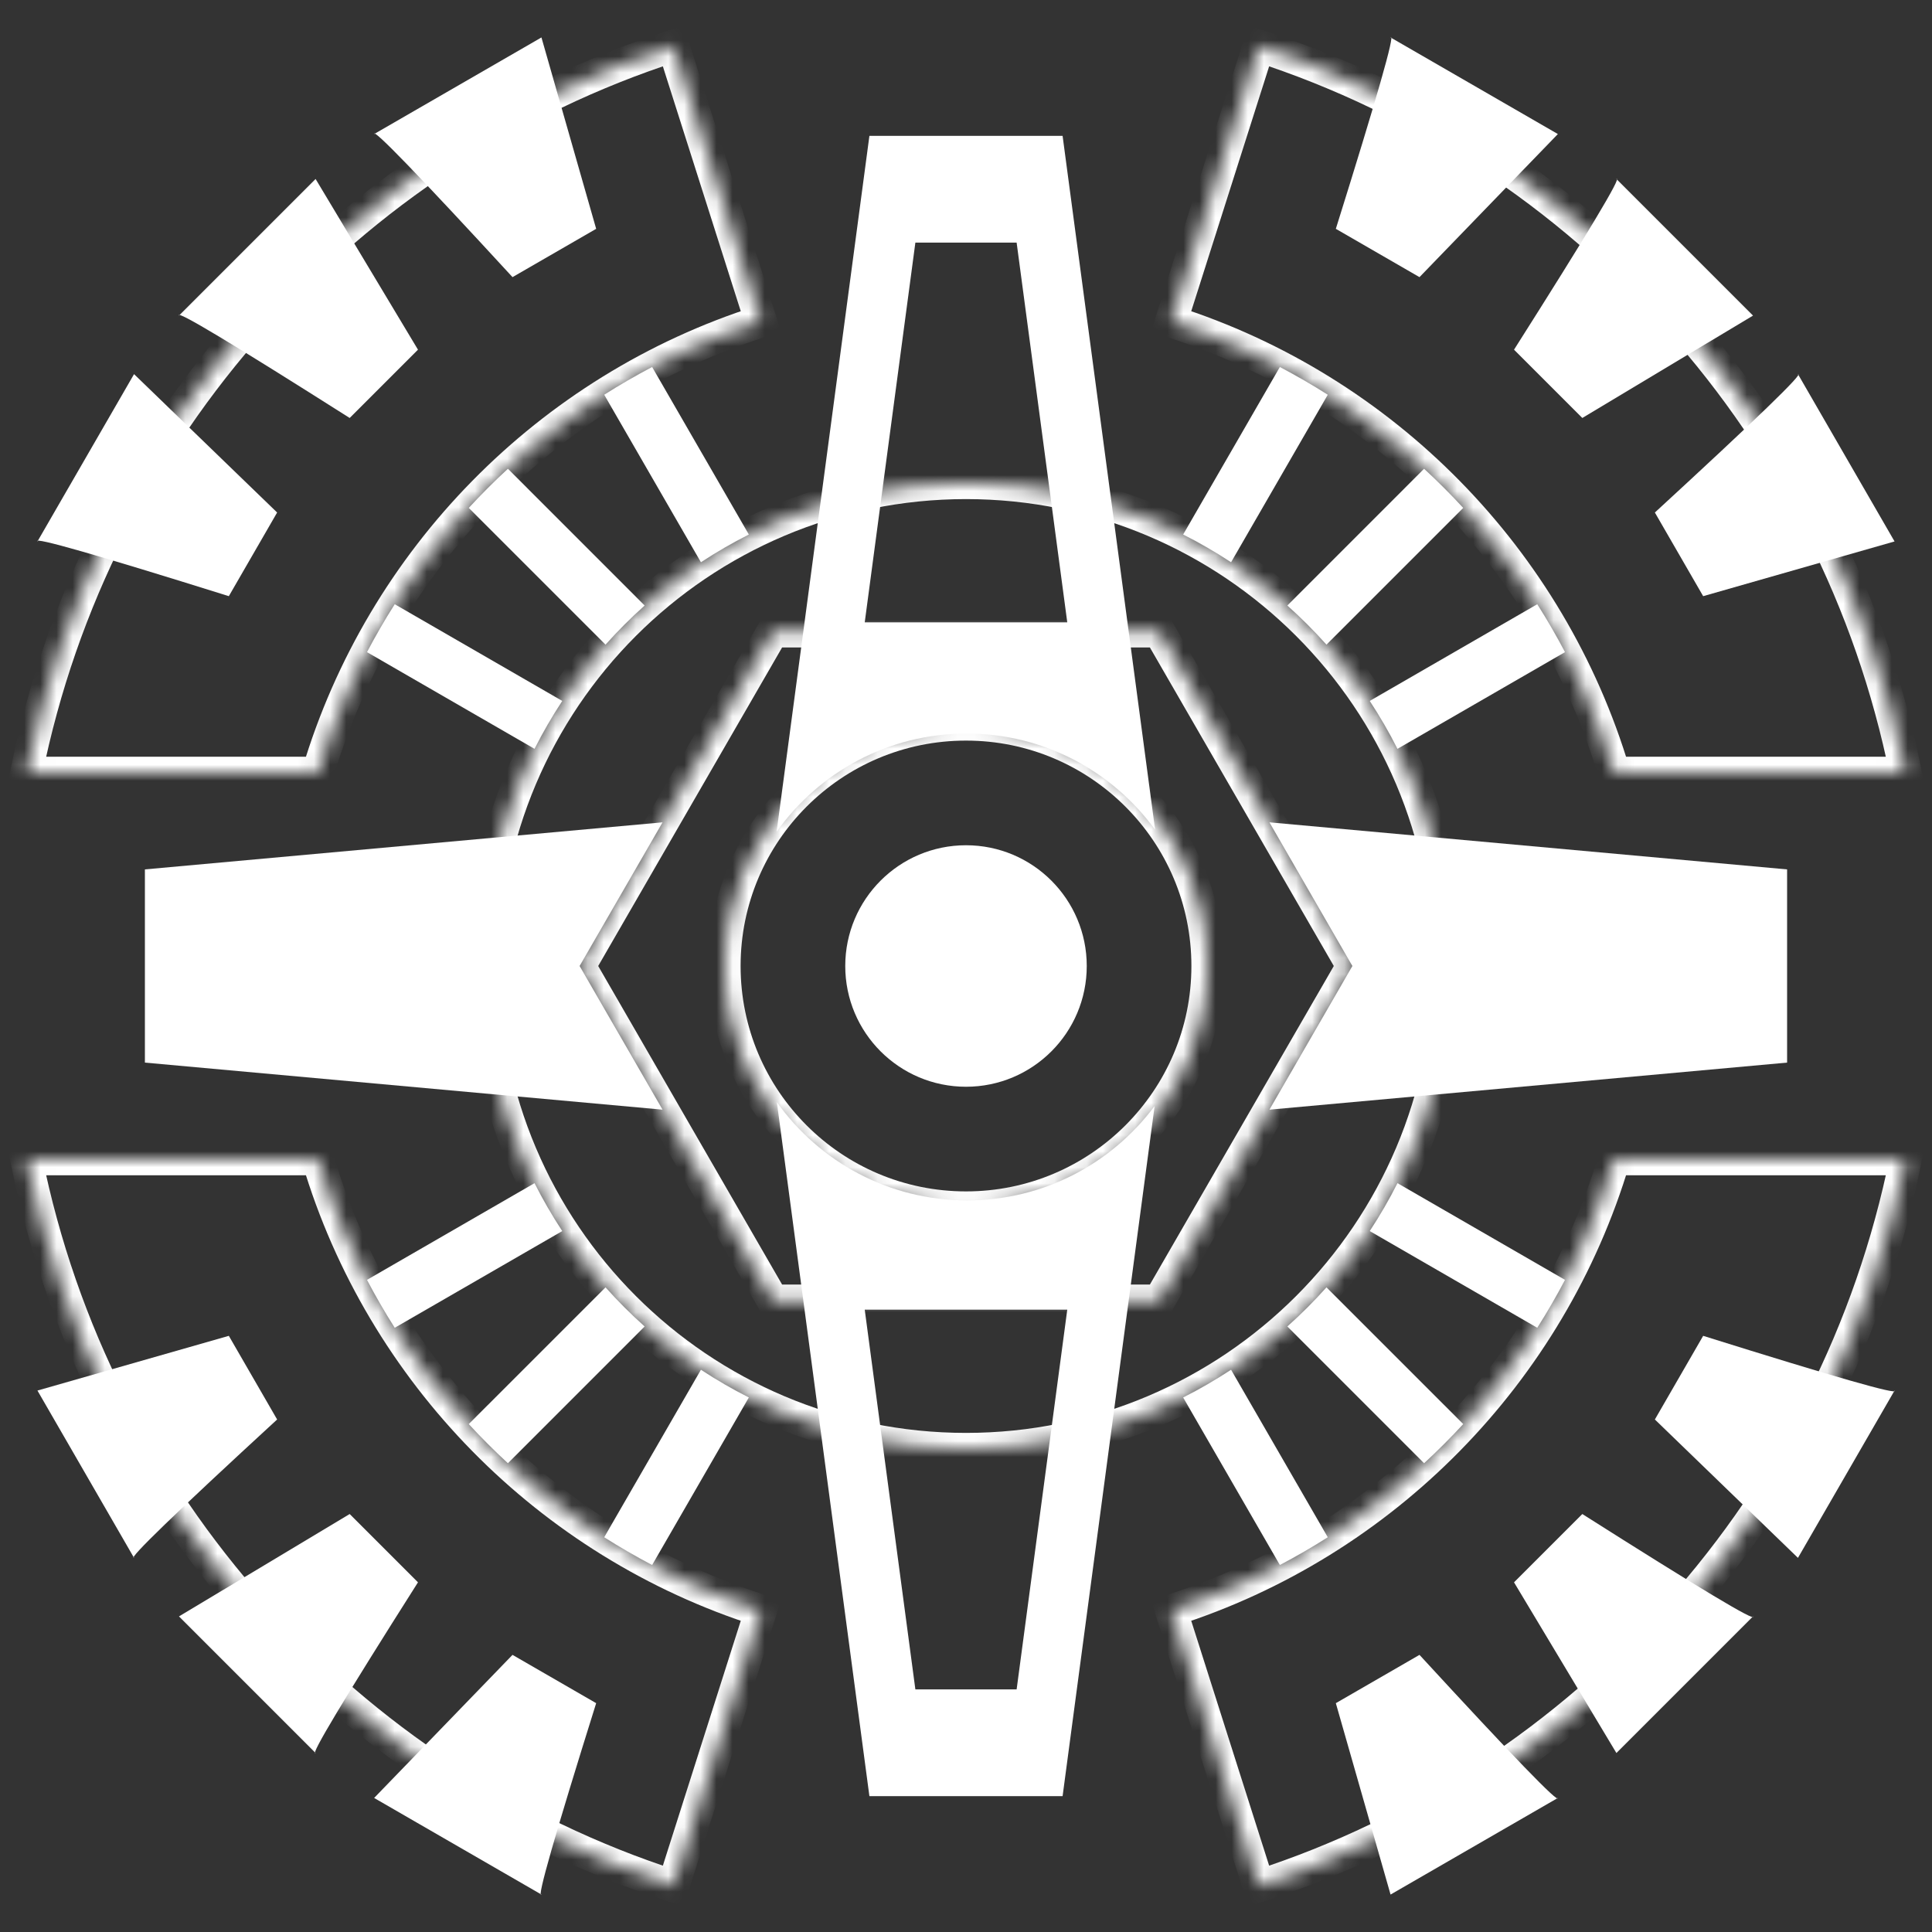 <?xml version="1.0" encoding="UTF-8" standalone="no"?><!-- Generator: Gravit.io --><svg xmlns="http://www.w3.org/2000/svg" xmlns:xlink="http://www.w3.org/1999/xlink" style="isolation:isolate" viewBox="0 0 120 120" width="120pt" height="120pt"><rect x="0" y="0" width="120" height="120" fill="#333333" stroke="none"/><defs><clipPath id="_clipPath_8N6qtAFqvIud2FkAdpCpCtkXxgnrLksG"><rect width="120" height="120"/></clipPath></defs><g clip-path="url(#_clipPath_8N6qtAFqvIud2FkAdpCpCtkXxgnrLksG)"><g><g><path d=" M 41.152 51.077 L 9 54 L 9 54 L 9 66 L 41.152 68.923 L 36 60 L 41.152 51.077 Z  M 78.848 68.923 L 111 66 L 111 66 L 111 54 L 78.848 51.077 L 84 60 L 78.848 68.923 Z " fill-rule="evenodd" fill="rgb(255,255,255)"/><mask id="_mask_J9pXrUwuyg4ixx5LSNnhaeAsx1csoJAa"><polygon points="84,60,72,80.785,48,80.785,36,60,48,39.215,72,39.215" fill="white" stroke="none"/></mask><polygon points="84,60,72,80.785,48,80.785,36,60,48,39.215,72,39.215" fill="none"/><polygon points="84,60,72,80.785,48,80.785,36,60,48,39.215,72,39.215" fill="none" mask="url(#_mask_J9pXrUwuyg4ixx5LSNnhaeAsx1csoJAa)" vector-effect="non-scaling-stroke" stroke-width="2" stroke="rgb(255,255,255)" stroke-linejoin="miter" stroke-linecap="square" stroke-miterlimit="3"/><path d=" M 71.746 51.536 L 66 8.44 L 66 8.44 L 54 8.44 L 48.238 51.659 C 50.86 47.969 55.169 45.56 60.036 45.56 C 64.849 45.56 69.116 47.916 71.746 51.536 Z  M 63.145 15.07 L 66.29 38.656 L 53.71 38.656 L 56.855 15.07 L 63.145 15.07 L 63.145 15.07 Z " fill-rule="evenodd" fill="rgb(255,255,255)"/><path d=" M 48.253 68.458 L 54 111.56 L 54 111.56 L 66 111.56 L 71.715 68.699 C 69.071 72.254 64.838 74.56 60.071 74.56 C 55.198 74.56 50.883 72.15 48.253 68.458 Z  M 56.855 104.93 L 53.71 81.344 L 66.29 81.344 L 63.145 104.93 L 56.855 104.93 L 56.855 104.93 Z " fill-rule="evenodd" fill="rgb(255,255,255)"/><mask id="_mask_lsiM9pmFnG4CKVgdKvvCvXmmlKTJfjcw"><circle vector-effect="non-scaling-stroke" cx="60" cy="60" r="15" fill="white" stroke="none"/></mask><circle vector-effect="non-scaling-stroke" cx="60" cy="60" r="15" fill="none"/><circle vector-effect="non-scaling-stroke" cx="60" cy="60" r="15" fill="none" mask="url(#_mask_lsiM9pmFnG4CKVgdKvvCvXmmlKTJfjcw)" stroke-width="2" stroke="rgb(255,255,255)" stroke-linejoin="miter" stroke-linecap="square" stroke-miterlimit="3"/><circle vector-effect="non-scaling-stroke" cx="60" cy="60" r="7.5" fill="rgb(255,255,255)"/></g><g><mask id="_mask_899tGNBVOnHkYKeZdcYNEIwH8BbSKXHS"><path d=" M 90 60 C 90 76.557 76.557 90 60 90 C 43.443 90 30 76.557 30 60 C 30 43.443 43.443 30 60 30 C 76.557 30 90 43.443 90 60 Z " fill="white" stroke="none"/></mask><path d=" M 90 60 C 90 76.557 76.557 90 60 90 C 43.443 90 30 76.557 30 60 C 30 43.443 43.443 30 60 30 C 76.557 30 90 43.443 90 60 Z " fill="none"/><path d=" M 90 60 C 90 76.557 76.557 90 60 90 C 43.443 90 30 76.557 30 60 C 30 43.443 43.443 30 60 30 C 76.557 30 90 43.443 90 60 Z " fill="none" mask="url(#_mask_899tGNBVOnHkYKeZdcYNEIwH8BbSKXHS)" vector-effect="non-scaling-stroke" stroke-width="2" stroke="rgb(255,255,255)" stroke-linejoin="miter" stroke-linecap="square" stroke-miterlimit="3"/><path d=" M 22.795 40.505 L 33.2 46.512 L 33.2 46.512 C 33.718 45.485 34.294 44.492 34.923 43.536 L 24.518 37.529 C 23.905 38.495 23.33 39.488 22.795 40.505 Z  M 29.116 31.548 L 37.61 40.041 L 37.61 40.041 C 38.373 39.185 39.185 38.373 40.041 37.61 L 31.548 29.116 C 30.705 29.893 29.893 30.705 29.116 31.548 Z  M 37.529 24.518 L 43.536 34.923 L 43.536 34.923 C 44.492 34.294 45.485 33.718 46.512 33.2 L 40.505 22.795 C 39.488 23.33 38.495 23.905 37.529 24.518 Z  M 79.495 22.795 L 73.488 33.2 L 73.488 33.2 C 74.515 33.718 75.508 34.294 76.464 34.923 L 82.471 24.518 C 81.505 23.905 80.512 23.33 79.495 22.795 Z  M 88.452 29.116 L 79.959 37.61 L 79.959 37.61 C 80.815 38.373 81.627 39.185 82.39 40.041 L 90.884 31.548 C 90.107 30.705 89.295 29.893 88.452 29.116 Z  M 95.482 37.529 L 85.077 43.536 L 85.077 43.536 C 85.706 44.492 86.282 45.485 86.8 46.512 L 97.205 40.505 C 96.67 39.488 96.095 38.495 95.482 37.529 Z  M 97.205 79.495 L 86.8 73.488 L 86.8 73.488 C 86.282 74.515 85.706 75.508 85.077 76.464 L 95.482 82.471 C 96.095 81.505 96.67 80.512 97.205 79.495 Z  M 90.884 88.452 L 82.39 79.959 L 82.39 79.959 C 81.627 80.815 80.815 81.627 79.959 82.39 L 88.452 90.884 C 89.295 90.107 90.107 89.295 90.884 88.452 Z  M 82.471 95.482 L 76.464 85.077 L 76.464 85.077 C 75.508 85.706 74.515 86.282 73.488 86.8 L 79.495 97.205 C 80.512 96.67 81.505 96.095 82.471 95.482 Z  M 40.505 97.205 L 46.512 86.8 L 46.512 86.8 C 45.485 86.282 44.492 85.706 43.536 85.077 L 37.529 95.482 C 38.495 96.095 39.488 96.67 40.505 97.205 Z  M 31.548 90.884 L 40.041 82.39 L 40.041 82.39 C 39.185 81.627 38.373 80.815 37.61 79.959 L 29.116 88.452 C 29.893 89.295 30.705 90.107 31.548 90.884 Z  M 24.518 82.471 L 34.923 76.464 L 34.923 76.464 C 34.294 75.508 33.718 74.515 33.2 73.488 L 22.795 79.495 C 23.33 80.512 23.905 81.505 24.518 82.471 Z " fill-rule="evenodd" fill="rgb(255,255,255)"/><mask id="_mask_Mk7pYH3vWsaHxrdaux2tIghFKhPdnFeZ"><path d=" M 78.183 117.148 C 98.486 110.589 114.059 93.346 118.367 72 L 118.367 72 L 118.367 72 L 100.258 72 C 96.296 85.292 85.925 95.833 72.737 100.031 L 78.183 117.148 Z  M 41.817 117.148 C 21.514 110.589 5.941 93.346 1.633 72 L 19.742 72 C 23.704 85.292 34.075 95.833 47.263 100.031 L 41.817 117.148 Z  M 41.817 2.852 C 21.514 9.411 5.941 26.654 1.633 48 L 1.633 48 L 19.742 48 C 23.704 34.708 34.075 24.167 47.263 19.969 L 41.817 2.852 L 41.817 2.852 Z  M 78.183 2.852 C 98.486 9.411 114.059 26.654 118.367 48 L 100.258 48 C 96.296 34.708 85.925 24.167 72.737 19.969 L 78.183 2.852 L 78.183 2.852 Z " fill-rule="evenodd" fill="white" stroke="none"/></mask><path d=" M 78.183 117.148 C 98.486 110.589 114.059 93.346 118.367 72 L 118.367 72 L 118.367 72 L 100.258 72 C 96.296 85.292 85.925 95.833 72.737 100.031 L 78.183 117.148 Z  M 41.817 117.148 C 21.514 110.589 5.941 93.346 1.633 72 L 19.742 72 C 23.704 85.292 34.075 95.833 47.263 100.031 L 41.817 117.148 Z  M 41.817 2.852 C 21.514 9.411 5.941 26.654 1.633 48 L 1.633 48 L 19.742 48 C 23.704 34.708 34.075 24.167 47.263 19.969 L 41.817 2.852 L 41.817 2.852 Z  M 78.183 2.852 C 98.486 9.411 114.059 26.654 118.367 48 L 100.258 48 C 96.296 34.708 85.925 24.167 72.737 19.969 L 78.183 2.852 L 78.183 2.852 Z " fill-rule="evenodd" fill="none"/><path d=" M 78.183 117.148 C 98.486 110.589 114.059 93.346 118.367 72 L 118.367 72 L 118.367 72 L 100.258 72 C 96.296 85.292 85.925 95.833 72.737 100.031 L 78.183 117.148 Z  M 41.817 117.148 C 21.514 110.589 5.941 93.346 1.633 72 L 19.742 72 C 23.704 85.292 34.075 95.833 47.263 100.031 L 41.817 117.148 Z  M 41.817 2.852 C 21.514 9.411 5.941 26.654 1.633 48 L 1.633 48 L 19.742 48 C 23.704 34.708 34.075 24.167 47.263 19.969 L 41.817 2.852 L 41.817 2.852 Z  M 78.183 2.852 C 98.486 9.411 114.059 26.654 118.367 48 L 100.258 48 C 96.296 34.708 85.925 24.167 72.737 19.969 L 78.183 2.852 L 78.183 2.852 Z " fill-rule="evenodd" fill="none" mask="url(#_mask_Mk7pYH3vWsaHxrdaux2tIghFKhPdnFeZ)" vector-effect="non-scaling-stroke" stroke-width="2" stroke="rgb(255,255,255)" stroke-linejoin="miter" stroke-linecap="square" stroke-miterlimit="3"/><path d=" M 33.63 117.674 L 23.238 111.674 L 31.833 102.787 L 37.029 105.787 Q 33.176 118.085 33.63 117.674 Z " fill="rgb(255,255,255)"/><path d=" M 117.674 86.37 L 111.674 96.762 L 102.787 88.167 L 105.787 82.971 Q 118.085 86.824 117.674 86.37 Z " fill="rgb(255,255,255)"/><path d=" M 19.602 108.883 L 11.117 100.398 L 21.719 94.039 L 25.961 98.281 Q 19.057 109.163 19.602 108.883 Z " fill="rgb(255,255,255)"/><path d=" M 108.883 100.398 L 100.398 108.883 L 94.039 98.281 L 98.281 94.039 Q 109.163 100.943 108.883 100.398 Z " fill="rgb(255,255,255)"/><path d=" M 8.326 96.762 L 2.326 86.37 L 14.213 82.971 L 17.213 88.167 Q 7.728 96.891 8.326 96.762 Z " fill="rgb(255,255,255)"/><path d=" M 96.762 111.674 L 86.37 117.674 L 82.971 105.787 L 88.167 102.787 Q 96.891 112.272 96.762 111.674 Z " fill="rgb(255,255,255)"/><path d=" M 86.37 2.326 L 96.762 8.326 L 88.167 17.213 L 82.971 14.213 Q 86.824 1.915 86.37 2.326 Z " fill="rgb(255,255,255)"/><path d=" M 2.326 33.63 L 8.326 23.238 L 17.213 31.833 L 14.213 37.029 Q 1.915 33.176 2.326 33.63 Z " fill="rgb(255,255,255)"/><path d=" M 100.398 11.117 L 108.883 19.602 L 98.281 25.961 L 94.039 21.719 Q 100.943 10.837 100.398 11.117 Z " fill="rgb(255,255,255)"/><path d=" M 11.117 19.602 L 19.602 11.117 L 25.961 21.719 L 21.719 25.961 Q 10.837 19.057 11.117 19.602 Z " fill="rgb(255,255,255)"/><path d=" M 111.674 23.238 L 117.674 33.63 L 105.787 37.029 L 102.787 31.833 Q 112.272 23.109 111.674 23.238 Z " fill="rgb(255,255,255)"/><path d=" M 23.238 8.326 L 33.63 2.326 L 37.029 14.213 L 31.833 17.213 Q 23.109 7.728 23.238 8.326 Z " fill="rgb(255,255,255)"/></g></g></g></svg>